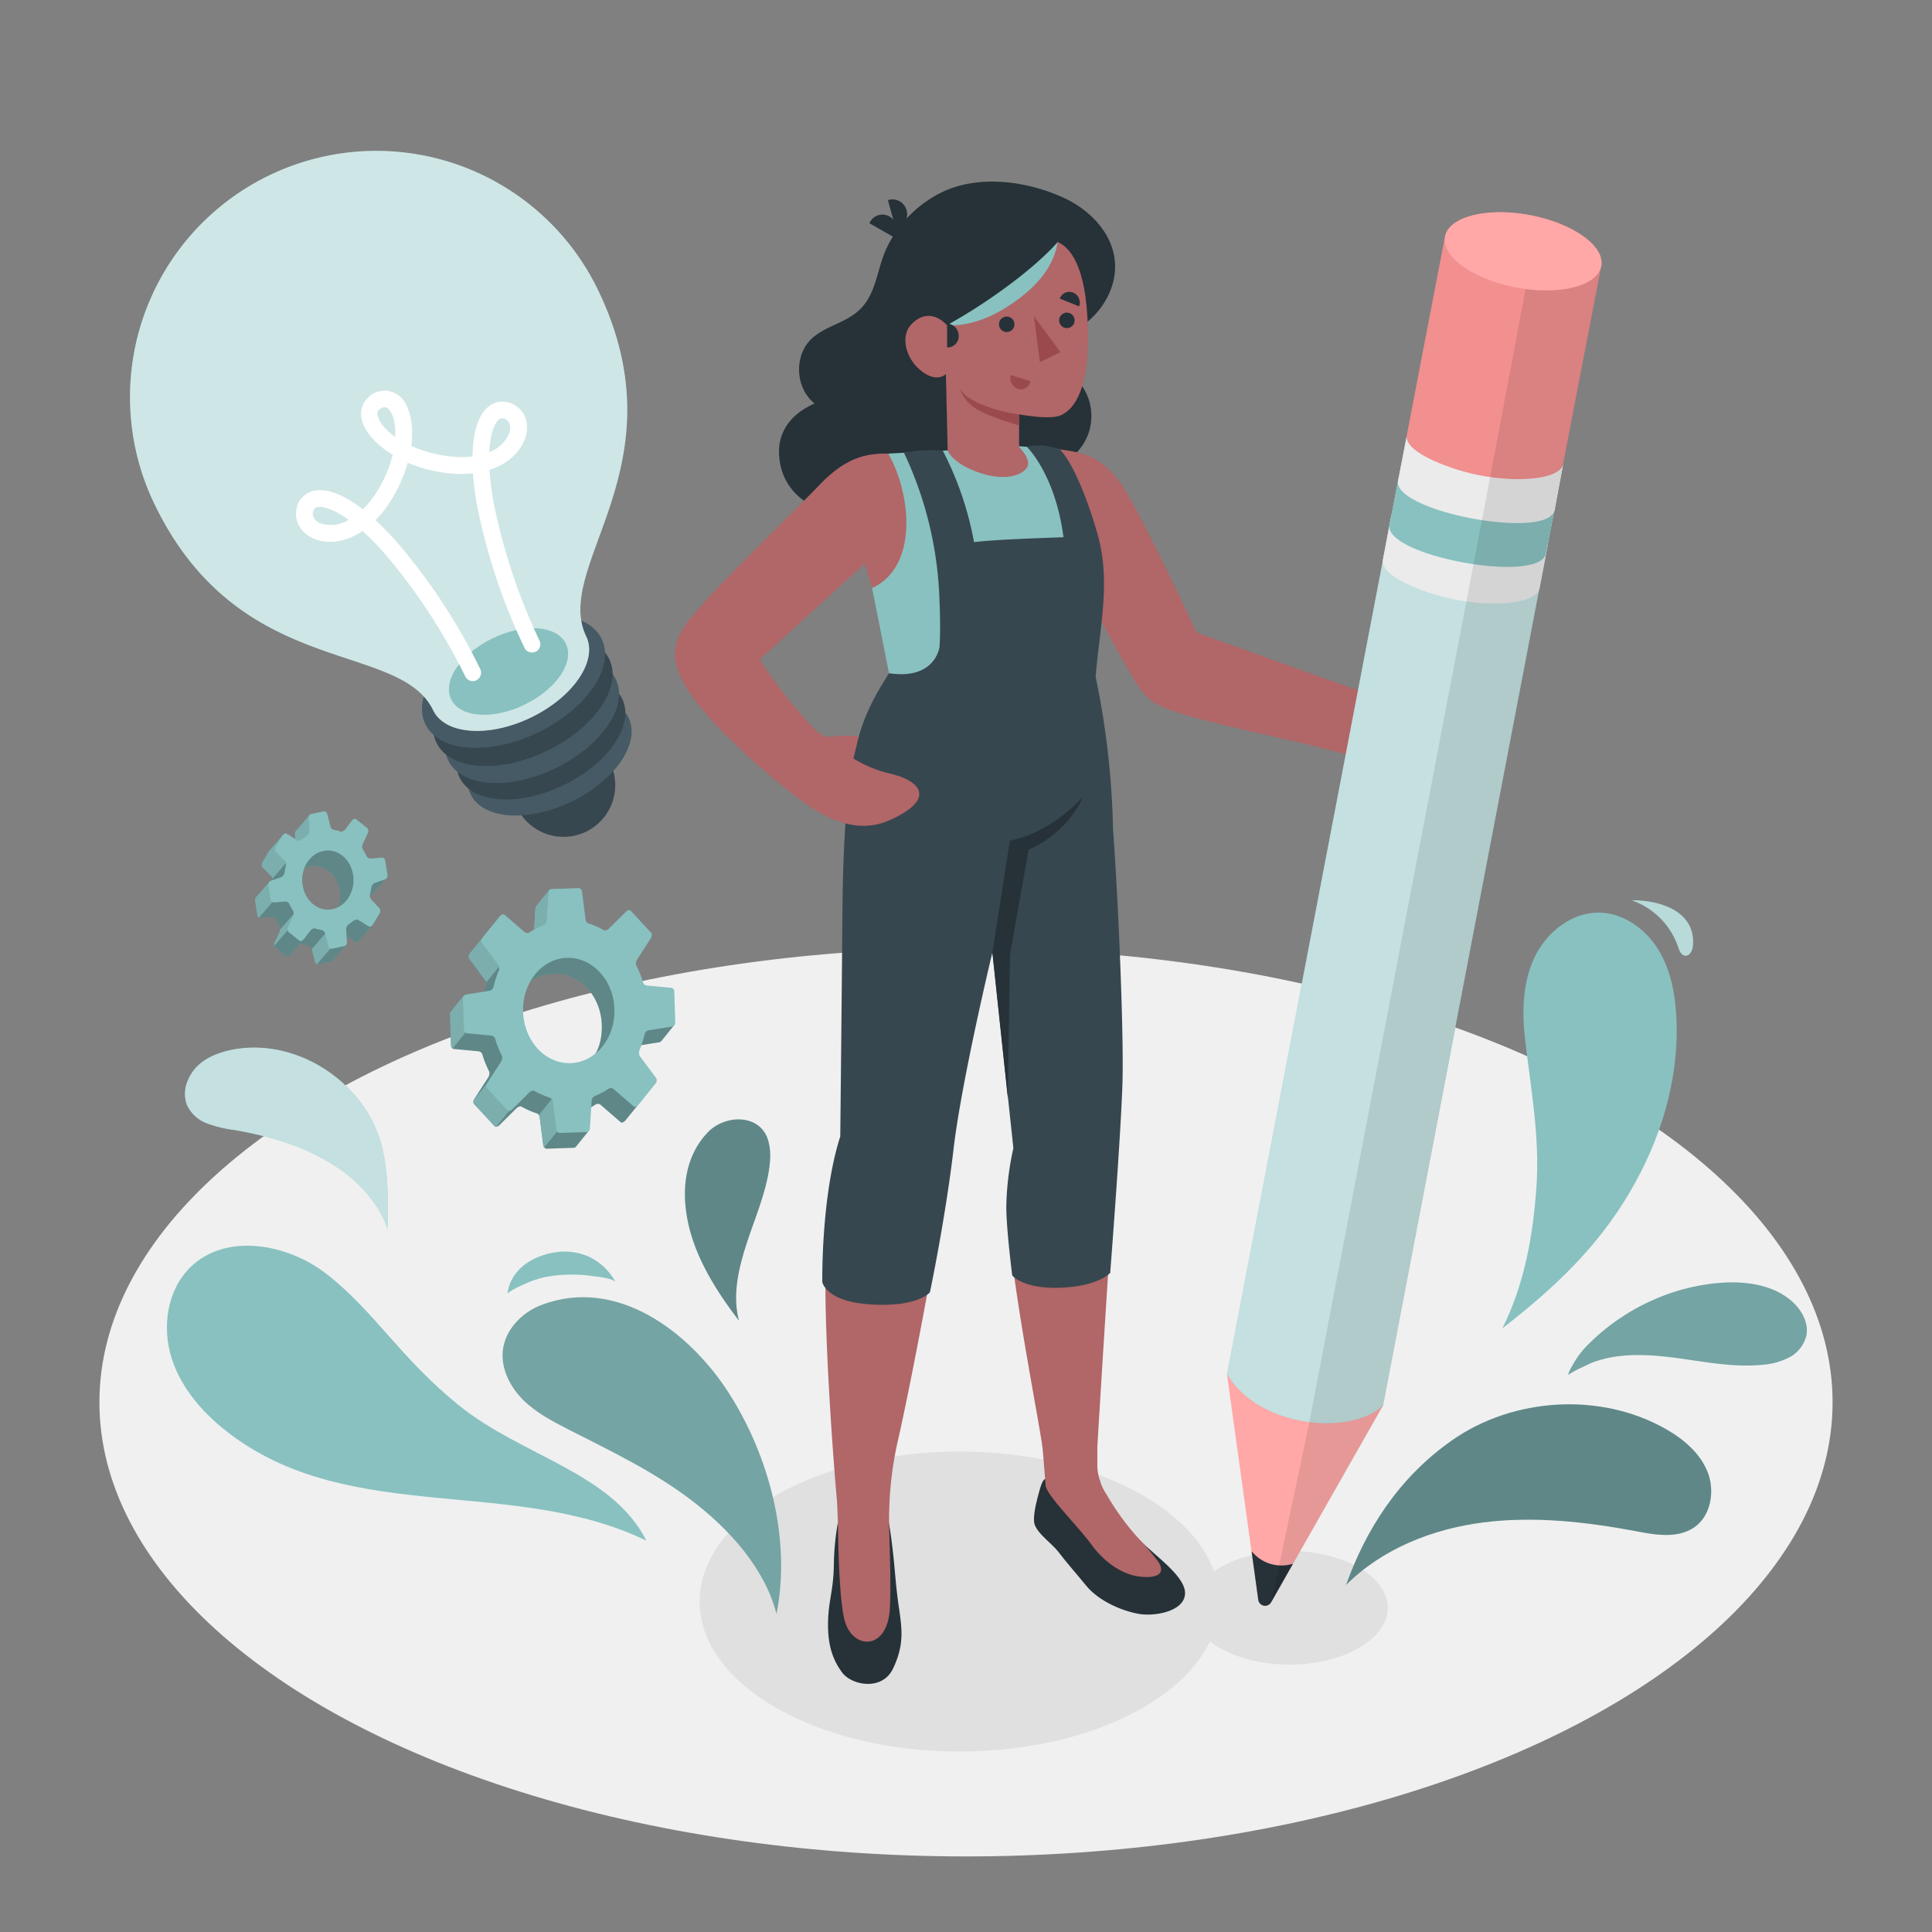 <svg xmlns="http://www.w3.org/2000/svg" viewBox="0 0 500 500"><rect x="0" y="0" width="500" height="500" fill="#808080" stroke="none"/><g id="freepik--Floor--inject-31"><ellipse id="freepik--floor--inject-31" cx="250" cy="362.91" rx="224.27" ry="117.53" style="fill:#f0f0f0"></ellipse></g><g id="freepik--Shadows--inject-31"><ellipse id="freepik--Shadow--inject-31" cx="333.67" cy="416.09" rx="25.48" ry="14.71" style="fill:#e0e0e0"></ellipse><ellipse id="freepik--shadow--inject-31" cx="248.3" cy="414.48" rx="67.24" ry="38.82" style="fill:#e0e0e0"></ellipse></g><g id="freepik--Character--inject-31"><g id="freepik--character--inject-31"><path d="M264.92,97.14a39.25,39.25,0,0,0-2.06,3.39c-2.16,4.26-2.28,9.39-3.64,14s-3.39,9-6.83,12.34a25.48,25.48,0,0,1-12.67,6.34,58,58,0,0,1-14.3.83,47.32,47.32,0,0,1-10.81-1.4c-7.34-2.06-12.83-7.24-13-15.52-.09-4.88,2.46-9.73,9.21-12.7-5-3.94-5.42-12.34-.8-16.73,3.09-2.93,7.58-3.86,11-6.34C227,77.09,226.64,70,229.56,64a30.8,30.8,0,0,1,14.71-14.49c9.56-4.35,21.84-2.57,31.15,1.74,6.47,3,12.13,8.73,13.05,15.8,1,7.83-4.23,15.66-11.39,19-2.64,1.23-5.49,1.94-8.19,3.06a2.33,2.33,0,0,0-1,.64,2.92,2.92,0,0,0-.38,1.44A14.13,14.13,0,0,1,264.92,97.14Z" style="fill:#263238"></path><circle cx="268.81" cy="107.65" r="13.64" transform="translate(-2.07 5.33) rotate(-1.13)" style="fill:#263238"></circle><path d="M383.92,190a71.78,71.78,0,0,1-11.59-3.42s7.47-1.54,8-4.68c.69-3.88-4.11-.17-10.82-1.12-5.92-.85-11,.24-14-.65l-45.86-16.44s-16.22-35.09-20.84-40.23-7.63-6.25-14.55-7.16l2.59,29.13s12.48,23.59,16,29.34,4.29,7.16,12.67,9.88c11,3.58,40.26,8.9,48.69,12.58,11,4.77,23.34,9.49,30,5.87,3-1.63,4.55-4.56,5.44-6.5C390.85,193.84,387.86,190.71,383.92,190Z" style="fill:#b16668"></path><path d="M245.07,84.16a140.74,140.74,0,0,0,14.65-9.36c9.93-7.17,14-12.17,14-12.17s1.56,11.78-6.54,18.63-20.12,7.2-20.43,7.24S245.07,84.16,245.07,84.16Z" style="fill:#88C1C0"></path><path d="M231.79,61.64,225,57.77A3.69,3.69,0,0,1,230.18,56,4.32,4.32,0,0,1,231.79,61.64Z" style="fill:#263238"></path><path d="M231.92,59.56l-2.13-7.76a3.75,3.75,0,0,1,4.83,2.63A4.27,4.27,0,0,1,231.92,59.56Z" style="fill:#263238"></path><path d="M282.56,385.31l2-2.51c1,5.82,6.5,12.31,11.8,17.15,4.21,3.84,10.49,8.54,10.33,12.48-.2,4.7-8,5.94-11.93,5.25-4.57-.81-10.48-3.4-13.7-7.36-2.26-2.78-5.46-6.43-7.08-8.61s-5.34-4.63-6.21-7.16c-.48-1.39.09-4.43.76-7,.62-2.36,1.29-5,2.1-4.73v1.46c1,1.07,5.41,2.49,8.43,2.6C281,387,282.58,386.8,282.56,385.31Z" style="fill:#263238"></path><path d="M216.8,394.33a66.14,66.14,0,0,0-1,10.8c-.13,6.55-1.33,8.88-1.49,14.25-.18,6.15,1.1,10,3.6,13.42s10.45,4.88,13.22-1,2.41-9.66,1.52-15.69c-.91-6.23-1-9.67-1.56-14.43-.46-4.18-1-7.37-1-7.37Z" style="fill:#263238"></path><path d="M214.05,319.63c1.53-15.8,3.8-22.43,4.1-26,0,0,2.39-37.08,1.45-68.46-.46-15.11-.8-31.76,10.11-49.68l50.53-.74c5.65,21,11.32,97.6,9.05,120.2-1.33,13.13-5.3,79.46-5.3,79.46v5.28a14.46,14.46,0,0,0,2.48,7.23,64.06,64.06,0,0,0,8.42,11.48,61,61,0,0,1,4.16,4.87c3.26,3.8.69,5.39-4.33,4.72-5.29-.71-9.73-4.81-12.06-8-3.48-4.81-11.36-12.54-12-15.31l-.06,0v-.33h0s-.32-4.19-.75-9.19-8.65-45.63-8.84-60.2c-.08-6.94,1.75-17.26,1.75-17.26L257,244.26s-9,38.21-11,54.4c-1.77,14.07-9.39,55.54-13.64,74.24a91.67,91.67,0,0,0-2.26,21.4v.05c0,2.08.69,18.66.06,23.35-1.31,9.8-10,8.93-11.71,1.11-1.45-6.65-1.53-21.93-1.6-24.48-.05-1.84-.14-3.88-.25-6.06C216.42,386.93,212.27,338,214.05,319.63Z" style="fill:#b16668"></path><path d="M244,116.64l-14.09.75c2.76,16.41-5,30.85-5,30.85l5.17,26c-.28.46.77,4.17-1.18,8.86,9,12,40.74,15.61,55.13,5a117.14,117.14,0,0,0-1.8-12.33l2.73-15.4c-.27-12.45-8.5-36.19-10.69-44.14l-11.92-.83Z" style="fill:#88C1C0"></path><path d="M273.73,62.63c4,1.76,7.9,7.95,7.84,25.27-.05,14.67-4.55,18.39-6.83,19.48s-6.71.54-11-.13v8.44s3.24,3.17,2.11,5.18-5.33,3.69-11.84,1.65c-7.38-2.32-8.75-5.86-8.75-5.86l-.46-19.85s-2.49,2.61-6.85-1.21c-3.61-3.16-4.9-8.58-2.2-11.55s6.19-3.21,9.33.11c0,0,6.56.9,15.22-4.53C269.15,74.07,272.86,68.26,273.73,62.63Z" style="fill:#b16668"></path><path d="M274.11,82.91a2,2,0,1,0,2-2A2,2,0,0,0,274.11,82.91Z" style="fill:#263238"></path><path d="M258.54,83.88a2,2,0,1,0,2-1.95A2,2,0,0,0,258.54,83.88Z" style="fill:#263238"></path><path d="M261.58,97.06l5.15,1.6a2.62,2.62,0,0,1-3.29,2A3,3,0,0,1,261.58,97.06Z" style="fill:#9a4a4d"></path><path d="M279.27,79.28l-5-2a2.6,2.6,0,0,1,3.48-1.54A2.79,2.79,0,0,1,279.27,79.28Z" style="fill:#263238"></path><path d="M245.11,83.72l0,6.2a2.89,2.89,0,0,0,3-3A3.2,3.2,0,0,0,245.11,83.72Z" style="fill:#263238"></path><polygon points="267.56 81.8 269.13 93.72 274.44 91.14 267.56 81.8" style="fill:#9a4a4d"></polygon><path d="M263.72,107.25c-4.55-.53-13.92-3.14-15.45-7a10,10,0,0,0,3.36,4.84c2.84,2.43,12.09,5,12.09,5Z" style="fill:#9a4a4d"></path><path d="M288.05,214.48a212.73,212.73,0,0,0-4.5-39.35c1.11-13.15,3.95-24.6.54-36.72-2-7.22-6-18.24-9.84-22.15,0,0-4.58-1.74-8.46-.59,0,0,7.32,7.09,9.44,23.36-5.51.22-16.57.53-23.15,1.26A84.75,84.75,0,0,0,244,116.64a36.41,36.41,0,0,0-10.05.54,96.19,96.19,0,0,1,9.12,36.5c.19,4.3.35,9.1.09,13.62,0,0-.91,8.74-13.09,6.93-7.59,12.15-11.81,20.16-12.07,64-.07,11.42-.54,55.89-.54,55.89-5,15.51-4.65,37.66-4.65,37.66s.85,5.17,12.86,5.83,15-3.18,15-3.18,4-19.09,6.1-37,10.07-51,10.07-51l5.42,50.72a75.15,75.15,0,0,0-1.83,15.08c0,6,1.54,17.86,1.54,17.86s2.78,3.56,12.58,3.17,12.77-3.84,12.77-3.84,2.69-34.39,3.17-49C290.87,268.42,289.53,234.89,288.05,214.48Z" style="fill:#37474f"></path><path d="M230.4,200.22a32.18,32.18,0,0,1-9.56-3.93l1.4-5.72a32.9,32.9,0,0,0-7.55.12c-1.57.14-3-1.09-4.36-2.47-.83-.87-8.75-9.38-13.7-17.6l27.15-24.74,1.9,6.33c12.23-5.65,10-24.79,4.19-34.82-5.83-.12-11.07,1.13-17.68,8-6.77,7.09-29.3,28.64-34.54,36s-5.56,14.64,16.38,34.74a166.21,166.21,0,0,0,14.75,12.08c12.18,8.35,19.2,5.39,23.83,2.89C241.51,206.32,238.11,202.05,230.4,200.22Z" style="fill:#b16668"></path><path d="M256.82,246.5l4.54-28.95s9.78-1.41,18.84-11.26c0,0-3,8.62-14,13.65l-4.81,27.19-.57,37Z" style="fill:#263238"></path></g></g><g id="freepik--light-bulb--inject-31"><g id="freepik--Light--inject-31"><path d="M157.9,197.39A13.38,13.38,0,1,1,140,191.16,13.36,13.36,0,0,1,157.9,197.39Z" style="fill:#37474f"></path><path d="M131.79,211c-10.2-.76-13.8-8.22-8-16.68s18.68-14.71,28.88-14,13.81,8.21,8.06,16.67S142,211.73,131.79,211Z" style="fill:#455a64"></path><path d="M129.25,206.84c-10.52-.78-14.23-8.47-8.3-17.19s19.25-15.16,29.77-14.38,14.23,8.47,8.3,17.19S139.76,207.61,129.25,206.84Z" style="fill:#37474f"></path><path d="M126.63,202.58c-10.84-.8-14.67-8.73-8.56-17.72s19.85-15.62,30.69-14.82,14.66,8.73,8.55,17.71S137.46,203.38,126.63,202.58Z" style="fill:#455a64"></path><path d="M123.92,198.19c-11.17-.83-15.12-9-8.82-18.26s20.46-16.11,31.63-15.28,15.12,9,8.82,18.26S135.09,199,123.92,198.19Z" style="fill:#37474f"></path><path d="M121.26,193.49c-11.4-.84-15.43-9.18-9-18.63s20.87-16.43,32.27-15.59,15.43,9.18,9,18.63S132.66,194.33,121.26,193.49Z" style="fill:#455a64"></path><path d="M69.63,45.41A63.71,63.71,0,0,0,40,130.5c22,45.55,63.24,35,72.11,53.32,1.41,2.93,4.75,4.92,9.7,5.28,9.88.73,22.42-5.32,28-13.52,2.79-4.1,3.31-8,1.9-10.88h0c-8.87-18.36,25.06-44.08,3.06-89.63A63.72,63.72,0,0,0,69.63,45.41Z" style="fill:#88C1C0"></path><g style="opacity:0.6"><path d="M69.63,45.41A63.71,63.71,0,0,0,40,130.5c22,45.55,63.24,35,72.11,53.32,1.41,2.93,4.75,4.92,9.7,5.28,9.88.73,22.42-5.32,28-13.52,2.79-4.1,3.31-8,1.9-10.88h0c-8.87-18.36,25.06-44.08,3.06-89.63A63.72,63.72,0,0,0,69.63,45.41Z" style="fill:#fff"></path></g><path d="M124.05,184.94c-7.44-.55-10.06-6-5.87-12.15s13.62-10.72,21-10.17,10.06,6,5.87,12.15S131.48,185.49,124.05,184.94Z" style="fill:#88C1C0"></path><path d="M138.6,168.66a2.16,2.16,0,0,1-2.86-1A154.54,154.54,0,0,1,123.92,133a78.16,78.16,0,0,1-1.54-10.5,29.52,29.52,0,0,1-6.16,0,37.7,37.7,0,0,1-10.7-2.73A37.36,37.36,0,0,1,101,129.79a29,29,0,0,1-3.81,4.83,77.93,77.93,0,0,1,7.26,7.74,154,154,0,0,1,19.86,30.85,2.19,2.19,0,0,1-1.06,2.86,2.16,2.16,0,0,1-2.87-1.07,153.86,153.86,0,0,0-19.26-29.89,72.16,72.16,0,0,0-7.29-7.68c-4.43,3-9,3.4-12.39,2.06s-5.3-4.4-4.72-7.63A5.73,5.73,0,0,1,81,127.08c3.36-.87,7.87.83,12.92,4.73a23.83,23.83,0,0,0,3.48-4.34,33.07,33.07,0,0,0,4.24-9.76c-4.63-2.81-7.56-6.38-8.12-9.57A6.08,6.08,0,0,1,104,103.08c2.15,2.43,3.12,7,2.44,12.32a33.07,33.07,0,0,0,10.28,2.74,24.55,24.55,0,0,0,5.57,0c.09-6.38,1.55-11,4.33-13.07a5.79,5.79,0,0,1,6.37-.34c2.89,1.55,4.11,4.94,3,8.44s-4.24,6.81-9.31,8.43a70.56,70.56,0,0,0,1.48,10.48,153.44,153.44,0,0,0,11.44,33.67,2.17,2.17,0,0,1-.94,2.91ZM81.75,131.37c-.33.16-.62.48-.76,1.27-.32,1.75,1.48,2.6,2,2.82a8.63,8.63,0,0,0,7.23-.93c-3.92-2.81-6.8-3.63-8.21-3.26A1.18,1.18,0,0,0,81.75,131.37ZM126.62,117a8.7,8.7,0,0,0,5.23-5.09c.17-.57.63-2.51-.95-3.35-.91-.49-1.38-.29-1.73,0C128,109.39,126.86,112.15,126.62,117Zm-27.9-11.33a1.44,1.44,0,0,0-1,1.76c.29,1.64,1.88,3.74,4.57,5.66.17-3.3-.49-5.86-1.59-7.1A1.45,1.45,0,0,0,98.72,105.64Z" style="fill:#fff"></path></g></g><g id="freepik--Pencil--inject-31"><g id="freepik--pencil--inject-31"><path d="M357.94,363.67l-29,51a1.79,1.79,0,0,1-3.32-.64l-8.09-58.45Z" style="fill:#ffa8a7"></path><path d="M325.64,414.05a1.79,1.79,0,0,0,3.32.64l5.66-10h0a9.88,9.88,0,0,1-10-2.47l-.71-.71Z" style="fill:#263238"></path><path d="M364.12,112.52l-1,5.33-1.26,6.43L317.55,355.59c3.35,5.7,9.22,9.38,15.53,11.24,9.59,2.86,20.23,1.54,24.83-3.16L402.17,132.5l2.36-12.31C402.56,128.07,362.25,120.45,364.12,112.52Z" style="fill:#88C1C0"></path><path d="M364.12,112.52l-1,5.33-1.26,6.43L317.55,355.59c3.35,5.7,9.22,9.38,15.53,11.24,9.59,2.86,20.23,1.54,24.83-3.16L402.17,132.5l2.36-12.31C402.56,128.07,362.25,120.45,364.12,112.52Z" style="fill:#fff;opacity:0.5"></path><path d="M360.17,132.81l-2.26,11.92c-.77,3.43,6.16,7.05,14.51,9.43,11.08,3.2,24.94,2.64,26-1.9l1.68-8.78.55-3.15c-1,4.54-14.89,5.11-26,1.91-8-2.29-14.72-5.75-14.52-9.05v0A.68.68,0,0,1,360.17,132.81Z" style="fill:#ebebeb"></path><path d="M359.63,135.79c-1.81,8,38.65,15.49,40.45,7.52l2.3-11.92c-1.8,8-42.25.45-40.45-7.52Z" style="fill:#88C1C0"></path><path d="M364.12,112.52l-2.28,11.76c-1.82,7.81,37.15,15.4,40.33,8.22a1.75,1.75,0,0,0,.16-.44l2.2-11.87C402.56,128.07,362.25,120.45,364.12,112.52Z" style="fill:#ebebeb"></path><path d="M402.17,132.5l2.36-12.31c-.89,3.56-9.65,4.69-18.87,3.29l-46.8,244.63L329,414.69l29-51h0Z" style="opacity:0.1"></path><path d="M414.29,69.25c0-.13.09-.26.12-.39,1-5.18-7.29-11.08-18.45-13.19s-21,.38-22,5.54v0l-9.86,51.29c-.79,3.4,6.06,7,14.33,9.43,11.06,3.23,25,2.76,26.08-1.76,0,0,0,0,0,0L414.18,70c0-.23.07-.45.1-.69C414.29,69.32,414.28,69.29,414.29,69.25Z" style="fill:#f28f8f"></path><path d="M398.34,56.2l-12.68,67.29c9.13,1.31,18,.26,18.86-3.3,0,0,0,0,0,0L414.18,70c0-.23.07-.45.1-.69,0,0,0-.06,0-.1s.09-.26.12-.39C415.31,64.06,408.27,58.64,398.34,56.2Z" style="opacity:0.1"></path><ellipse cx="394.19" cy="65.04" rx="9.54" ry="20.57" transform="translate(257.23 440.36) rotate(-79.32)" style="fill:#ffa8a7"></ellipse></g></g><g id="freepik--Gears--inject-31"><g id="freepik--gears--inject-31"><path d="M76.58,215h0a1,1,0,0,0-.25.71l.2,3.39a1.74,1.74,0,0,1-.82,1.37c-.31.2-.61.43-.9.66-.46.39-1.07.59-1.38.4l-.23-5.4-3.49,4h0a1.89,1.89,0,0,0-.2.27L68,223c-.32.55-.38,1.2-.12,1.45l2.4,2.41a1.77,1.77,0,0,1,.19,1.46l0,.15a2.39,2.39,0,0,0-.71-.21l-3.5,4h0A1,1,0,0,0,66,233l.6,3.84a.87.87,0,0,0,.91.72l2.84-.22a1.13,1.13,0,0,1,1.06.59,14.73,14.73,0,0,0,1,1.79,1.84,1.84,0,0,1-.08,1.56l-1.16,2.47c-.26.55-.24,1.19,0,1.41l2.9,2.32c.25.21.73,0,1.1-.39h0l2.37-2.74a.78.78,0,0,1,.55-.06,10.9,10.9,0,0,0,1.68.43,1.19,1.19,0,0,1,.9.83l.88,3.4a.85.85,0,0,0,1,.57l3.06-.64a.89.89,0,0,0,.5-.31h0l3.51-4.06-3.46-.05a1.71,1.71,0,0,1,.82-1.36,9.85,9.85,0,0,0,.89-.67c.47-.38,1.08-.59,1.39-.4l2.77,1.74c.24.15.62,0,.92-.34h0l3.5-4-1.78-1.1-2.24-1.57a1.74,1.74,0,0,1-.19-1.45c.12-.52.22-1.05.29-1.58a1.56,1.56,0,0,1,.94-1.21l2.53-.87a1.07,1.07,0,0,0,.48-.33h0l3.52-4.06-3.68.71-.19-1.24a.87.87,0,0,0-.91-.73l-2.84.23a1.16,1.16,0,0,1-1.07-.6c-.29-.63-.18-1.58-.55-2.14-.21-.31-.62-.65-.36-1.2l1.16-2.47a1.3,1.3,0,0,0,0-1.42l-2.9-2.32c-.28-.23-.82,0-1.21.52l-1.5,2a1.44,1.44,0,0,1-1.33.69,9.52,9.52,0,0,0-1.67-.43A1.23,1.23,0,0,1,82,218l-.87-3.41a.81.81,0,0,0-.63-.56L80.06,211Zm11.3,15.45c.65,4.16-1.74,8.14-5.35,8.9s-6.29-2.66-6.94-6.82,1-7.5,4.58-8.25S87.23,226.28,87.88,230.44Z" style="fill:#88C1C0"></path><path d="M76.58,215h0a1,1,0,0,0-.25.71l.2,3.39a1.74,1.74,0,0,1-.82,1.37c-.31.2-.61.43-.9.66-.46.39-1.07.59-1.38.4l-.23-5.4-3.49,4h0a1.89,1.89,0,0,0-.2.27L68,223c-.32.55-.38,1.2-.12,1.45l2.4,2.41a1.77,1.77,0,0,1,.19,1.46l0,.15a2.39,2.39,0,0,0-.71-.21l-3.5,4h0A1,1,0,0,0,66,233l.6,3.84a.87.87,0,0,0,.91.72l2.84-.22a1.13,1.13,0,0,1,1.06.59,14.73,14.73,0,0,0,1,1.79,1.84,1.84,0,0,1-.08,1.56l-1.16,2.47c-.26.55-.24,1.19,0,1.41l2.9,2.32c.25.21.73,0,1.1-.39h0l2.37-2.74a.78.78,0,0,1,.55-.06,10.9,10.9,0,0,0,1.68.43,1.19,1.19,0,0,1,.9.83l.88,3.4a.85.85,0,0,0,1,.57l3.06-.64a.89.89,0,0,0,.5-.31h0l3.51-4.06-3.46-.05a1.71,1.71,0,0,1,.82-1.36,9.85,9.85,0,0,0,.89-.67c.47-.38,1.08-.59,1.39-.4l2.77,1.74c.24.15.62,0,.92-.34h0l3.5-4-1.78-1.1-2.24-1.57a1.74,1.74,0,0,1-.19-1.45c.12-.52.22-1.05.29-1.58a1.56,1.56,0,0,1,.94-1.21l2.53-.87a1.07,1.07,0,0,0,.48-.33h0l3.52-4.06-3.68.71-.19-1.24a.87.87,0,0,0-.91-.73l-2.84.23a1.16,1.16,0,0,1-1.07-.6c-.29-.63-.18-1.58-.55-2.14-.21-.31-.62-.65-.36-1.2l1.16-2.47a1.3,1.3,0,0,0,0-1.42l-2.9-2.32c-.28-.23-.82,0-1.21.52l-1.5,2a1.44,1.44,0,0,1-1.33.69,9.52,9.52,0,0,0-1.67-.43A1.23,1.23,0,0,1,82,218l-.87-3.41a.81.81,0,0,0-.63-.56L80.06,211Zm11.3,15.45c.65,4.16-1.74,8.14-5.35,8.9s-6.29-2.66-6.94-6.82,1-7.5,4.58-8.25S87.23,226.28,87.88,230.44Z" style="opacity:0.3"></path><path d="M80.68,245.63l.87,3.36a.77.77,0,0,0,.5.52l4.33-5h-.2a1.71,1.71,0,0,1,.82-1.36h0v-4.81Z" style="fill:#88C1C0"></path><path d="M80.68,245.63l.87,3.36a.77.77,0,0,0,.5.52l4.33-5h-.2a1.71,1.71,0,0,1,.82-1.36h0v-4.81Z" style="opacity:0.1"></path><path d="M77.37,237.06a9.45,9.45,0,0,1-.74-1.24l-4.16,4.79a2.27,2.27,0,0,1-.19.71l-1.16,2.47a1.75,1.75,0,0,0-.17,1l6.4-7.38Z" style="fill:#88C1C0"></path><path d="M77.37,237.06a9.45,9.45,0,0,1-.74-1.24l-4.16,4.79a2.27,2.27,0,0,1-.19.71l-1.16,2.47a1.75,1.75,0,0,0-.17,1l6.4-7.38Z" style="opacity:0.1"></path><path d="M80.06,211a1,1,0,0,0-.24.69l.21,3.4a1.74,1.74,0,0,1-.82,1.37c-.31.21-.61.42-.9.66-.47.39-1.08.59-1.39.4l-.51-.32-.09-1.46a1,1,0,0,1,.26-.71h0Z" style="fill:#88C1C0"></path><path d="M80.06,211a1,1,0,0,0-.24.69l.21,3.4a1.74,1.74,0,0,1-.82,1.37c-.31.21-.61.42-.9.66-.47.39-1.08.59-1.39.4l-.51-.32-.09-1.46a1,1,0,0,1,.26-.71h0Z" style="opacity:0.1"></path><path d="M75,221l-.16.11c-.46.39-1.07.59-1.38.4l-.23-5.4-3.49,4h0a1.89,1.89,0,0,0-.2.27L68,223c-.32.55-.38,1.2-.12,1.45l2.4,2.41a1,1,0,0,1,.22.55L75.19,222Z" style="fill:#88C1C0"></path><path d="M75,221l-.16.11c-.46.39-1.07.59-1.38.4l-.23-5.4-3.49,4h0a1.89,1.89,0,0,0-.2.27L68,223c-.32.55-.38,1.2-.12,1.45l2.4,2.41a1,1,0,0,1,.22.55L75.19,222Z" style="opacity:0.1"></path><path d="M67,237.51l4.33-5-1-4.11a3.11,3.11,0,0,0-.62-.16l-3.5,4h0A1,1,0,0,0,66,233l.6,3.84A.89.89,0,0,0,67,237.51Z" style="fill:#88C1C0"></path><path d="M67,237.51l4.33-5-1-4.11a3.11,3.11,0,0,0-.62-.16l-3.5,4h0A1,1,0,0,0,66,233l.6,3.84A.89.89,0,0,0,67,237.51Z" style="opacity:0.1"></path><path d="M83.65,210l-3.06.64a1,1,0,0,0-.77,1l.21,3.4a1.74,1.74,0,0,1-.82,1.37,9.43,9.43,0,0,0-.9.66c-.47.38-1.08.59-1.38.4l-2.77-1.74c-.31-.19-.82.1-1.15.64l-1.54,2.56c-.32.54-.38,1.19-.12,1.45l2.4,2.41a1.77,1.77,0,0,1,.19,1.46,13.58,13.58,0,0,0-.29,1.57,1.57,1.57,0,0,1-.94,1.22l-2.53.86a1.06,1.06,0,0,0-.73,1.09l.6,3.83a.87.87,0,0,0,.91.73l2.84-.23a1.13,1.13,0,0,1,1.06.6,12.77,12.77,0,0,0,1,1.78,1.86,1.86,0,0,1-.08,1.57l-1.16,2.46c-.26.56-.25,1.19,0,1.42l2.89,2.32c.29.23.83,0,1.21-.51l1.51-2c.38-.51,1-.81,1.32-.68a9.83,9.83,0,0,0,1.68.42,1.22,1.22,0,0,1,.9.84l.88,3.4a.85.85,0,0,0,1,.57l3-.64a1,1,0,0,0,.77-1l-.2-3.4a1.74,1.74,0,0,1,.82-1.37,8.19,8.19,0,0,0,.89-.66c.47-.38,1.08-.59,1.39-.4l2.77,1.74c.3.19.82-.09,1.14-.64l1.54-2.56a1.35,1.35,0,0,0,.13-1.45L96,232.72a1.77,1.77,0,0,1-.19-1.46c.12-.51.22-1,.29-1.57a1.56,1.56,0,0,1,.94-1.21l2.53-.87a1.07,1.07,0,0,0,.73-1.08l-.61-3.84a.85.85,0,0,0-.9-.73l-2.84.23a1.16,1.16,0,0,1-1.07-.6,12.73,12.73,0,0,0-1-1.78,1.86,1.86,0,0,1,.08-1.57l1.16-2.46a1.3,1.3,0,0,0,0-1.42L92.15,212c-.28-.23-.82,0-1.21.52l-1.5,2c-.39.51-1,.81-1.33.68a9.5,9.5,0,0,0-1.67-.42,1.25,1.25,0,0,1-.91-.83l-.87-3.41A.85.85,0,0,0,83.65,210Zm7.73,16.4c.65,4.16-1.74,8.14-5.35,8.89s-7-2-7.7-6.17,1.74-8.14,5.34-8.89S90.73,222.24,91.38,226.4Z" style="fill:#88C1C0"></path><path d="M142.13,230.38l-3.31,4.09h0a1.21,1.21,0,0,0-.24.63l-.45,7.21a1.5,1.5,0,0,1-.89,1.23,18.86,18.86,0,0,0-3.31,1.71,1.28,1.28,0,0,1-1.35.16l-5.33-4.62c-.27-.24-.82,0-1.22.46l-4.33,5.35c-.4.49-.55,1.14-.32,1.44l4.34,5.83a1.91,1.91,0,0,1,0,1.57c-.29.68-.54,1.39-.77,2.11l-4.92.16-3.32,4.1h0a1.09,1.09,0,0,0-.22.66l.27,8.07a.93.93,0,0,0,.74.94l6.42.6a1.2,1.2,0,0,1,.92.81,25,25,0,0,0,1.77,4.43,2,2,0,0,1-.3,1.6l-3.43,5.3c-.35.54-.43,1.19-.18,1.46l5.33,5.77c.25.27.81.14,1.25-.3l4.36-4.31c.44-.43,1-.63,1.36-.44a19.21,19.21,0,0,0,3.94,1.74,1.26,1.26,0,0,1,.76,1l.94,7.35a.89.89,0,0,0,.86.79l7-.23a.75.75,0,0,0,.56-.3h0l3.31-4.09.27-5.92q.68-.36,1.32-.78a1.25,1.25,0,0,1,1.35-.15l5.33,4.62c.27.24.82,0,1.22-.47l4.33-5.34c.4-.5.55-1.14.32-1.45l-4.34-5.83a1.89,1.89,0,0,1,0-1.56,24.47,24.47,0,0,0,1.26-3.94,1.48,1.48,0,0,1,1-1.11l6.2-1a.89.89,0,0,0,.54-.33h0l3.3-4.08-3.34-4.66a1,1,0,0,0-.74-.94l-6.42-.6c-.39,0-.65-.5-.6-1a14.21,14.21,0,0,0-.79-6.26,2,2,0,0,1,.32-1.62L165,247c.35-.54.43-1.19.18-1.46l-5.33-5.77c-.25-.27-.81-.13-1.25.3l-2.87,2.83a1.46,1.46,0,0,1-1.38.49,13.18,13.18,0,0,0-5.29-.57.84.84,0,0,1-.88-.74l-.94-7.35a.9.9,0,0,0-.86-.8l-1.76-3.47Zm13.61,34.84c.24,7.54-3.94,12.36-10.47,12.57s-12-5.83-12.27-13.36S137,252.19,143.48,252,155.49,257.69,155.74,265.22Z" style="fill:#88C1C0"></path><path d="M142.13,230.38l-3.31,4.09h0a1.21,1.21,0,0,0-.24.63l-.45,7.21a1.5,1.5,0,0,1-.89,1.23,18.86,18.86,0,0,0-3.31,1.71,1.28,1.28,0,0,1-1.35.16l-5.33-4.62c-.27-.24-.82,0-1.22.46l-4.33,5.35c-.4.49-.55,1.14-.32,1.44l4.34,5.83a1.91,1.91,0,0,1,0,1.57c-.29.68-.54,1.39-.77,2.11l-4.92.16-3.32,4.1h0a1.09,1.09,0,0,0-.22.66l.27,8.07a.93.93,0,0,0,.74.94l6.42.6a1.2,1.2,0,0,1,.92.81,25,25,0,0,0,1.77,4.43,2,2,0,0,1-.3,1.6l-3.43,5.3c-.35.54-.43,1.19-.18,1.46l5.33,5.77c.25.27.81.14,1.25-.3l4.36-4.31c.44-.43,1-.63,1.36-.44a19.21,19.21,0,0,0,3.94,1.74,1.26,1.26,0,0,1,.76,1l.94,7.35a.89.89,0,0,0,.86.79l7-.23a.75.75,0,0,0,.56-.3h0l3.31-4.09.27-5.92q.68-.36,1.32-.78a1.25,1.25,0,0,1,1.35-.15l5.33,4.62c.27.24.82,0,1.22-.47l4.33-5.34c.4-.5.55-1.14.32-1.45l-4.34-5.83a1.89,1.89,0,0,1,0-1.56,24.47,24.47,0,0,0,1.26-3.94,1.48,1.48,0,0,1,1-1.11l6.2-1a.89.89,0,0,0,.54-.33h0l3.3-4.08-3.34-4.66a1,1,0,0,0-.74-.94l-6.42-.6c-.39,0-.65-.5-.6-1a14.21,14.21,0,0,0-.79-6.26,2,2,0,0,1,.32-1.62L165,247c.35-.54.43-1.19.18-1.46l-5.33-5.77c-.25-.27-.81-.13-1.25.3l-2.87,2.83a1.46,1.46,0,0,1-1.38.49,13.18,13.18,0,0,0-5.29-.57.84.84,0,0,1-.88-.74l-.94-7.35a.9.9,0,0,0-.86-.8l-1.76-3.47Zm13.61,34.84c.24,7.54-3.94,12.36-10.47,12.57s-12-5.83-12.27-13.36S137,252.19,143.48,252,155.49,257.69,155.74,265.22Z" style="opacity:0.3"></path><path d="M129,242.31l-1.76-1.52c-.27-.24-.82,0-1.22.46l-4.33,5.35c-.4.49-.55,1.14-.32,1.44l4.34,5.83a.9.9,0,0,1,.13.39l5.56-6.87Z" style="fill:#88C1C0"></path><path d="M129,242.31l-1.76-1.52c-.27-.24-.82,0-1.22.46l-4.33,5.35c-.4.49-.55,1.14-.32,1.44l4.34,5.83a.9.9,0,0,1,.13.39l5.56-6.87Z" style="opacity:0.1"></path><path d="M139.44,288.58a1.33,1.33,0,0,1,.22.57l.94,7.35a1.07,1.07,0,0,0,.23.48l3.75-4.63-.26-9.79Z" style="fill:#88C1C0"></path><path d="M139.44,288.58a1.33,1.33,0,0,1,.22.57l.94,7.35a1.07,1.07,0,0,0,.23.48l3.75-4.63-.26-9.79Z" style="opacity:0.1"></path><path d="M122.62,284.65a1.06,1.06,0,0,0,0,1l5.33,5.77a.53.53,0,0,0,.51.12l4.27-5.26-5-8Z" style="fill:#88C1C0"></path><path d="M122.62,284.65a1.06,1.06,0,0,0,0,1l5.33,5.77a.53.53,0,0,0,.51.12l4.27-5.26-5-8Z" style="opacity:0.1"></path><path d="M117.13,271.34l5.27-6.51-.24-7.19-2.17.07-3.32,4.1h0a1.09,1.09,0,0,0-.22.66l.27,8.07A1,1,0,0,0,117.13,271.34Z" style="fill:#88C1C0"></path><path d="M117.13,271.34l5.27-6.51-.24-7.19-2.17.07-3.32,4.1h0a1.09,1.09,0,0,0-.22.66l.27,8.07A1,1,0,0,0,117.13,271.34Z" style="opacity:0.1"></path><path d="M149.69,229.85l-7,.23a.94.94,0,0,0-.81.94l-.45,7.21a1.53,1.53,0,0,1-.89,1.23,18.29,18.29,0,0,0-3.32,1.71,1.25,1.25,0,0,1-1.35.15l-5.32-4.62c-.28-.23-.83,0-1.23.47L125,242.51c-.4.5-.54,1.15-.32,1.45l4.34,5.83a1.85,1.85,0,0,1,0,1.56,25.5,25.5,0,0,0-1.26,3.94,1.46,1.46,0,0,1-1,1.11l-6.2,1a1,1,0,0,0-.76,1l.26,8.07a1,1,0,0,0,.75.94l6.41.6a1.18,1.18,0,0,1,.93.81,24.94,24.94,0,0,0,1.76,4.43,1.88,1.88,0,0,1-.3,1.6l-3.43,5.3c-.35.54-.43,1.19-.18,1.46l5.34,5.77c.25.27.81.13,1.25-.3l4.35-4.31c.44-.43,1-.63,1.36-.45a18.54,18.54,0,0,0,4,1.74,1.28,1.28,0,0,1,.76,1l.94,7.35a.89.89,0,0,0,.86.8l7-.23a1,1,0,0,0,.81-.94l.45-7.21a1.51,1.51,0,0,1,.9-1.23,19.21,19.21,0,0,0,3.31-1.71,1.25,1.25,0,0,1,1.35-.15l5.32,4.61c.28.24.83,0,1.23-.46l4.33-5.35a1.36,1.36,0,0,0,.32-1.44l-4.34-5.83a1.87,1.87,0,0,1,0-1.57,25,25,0,0,0,1.26-3.93,1.45,1.45,0,0,1,1-1.11l6.2-1a1,1,0,0,0,.76-1l-.26-8.07a.93.93,0,0,0-.75-.94l-6.41-.6a1.17,1.17,0,0,1-.92-.81,25.75,25.75,0,0,0-1.77-4.43,1.88,1.88,0,0,1,.3-1.6l3.43-5.3c.35-.54.43-1.19.18-1.46l-5.34-5.77c-.25-.27-.81-.14-1.25.3l-4.35,4.31c-.44.43-1.05.63-1.36.44a19.06,19.06,0,0,0-3.95-1.74,1.28,1.28,0,0,1-.76-1l-.94-7.35A.88.88,0,0,0,149.69,229.85ZM159,261.14c.25,7.53-4.84,13.81-11.36,14s-12-5.72-12.26-13.25,4.84-13.82,11.36-14S158.79,253.61,159,261.14Z" style="fill:#88C1C0"></path><path d="M142.14,230.38h0a1.08,1.08,0,0,0-.25.65l-.45,7.2a1.52,1.52,0,0,1-.89,1.23,18.08,18.08,0,0,0-2.31,1.1l.34-5.45a1.21,1.21,0,0,1,.24-.64h0Z" style="fill:#88C1C0"></path><path d="M142.14,230.38h0a1.08,1.08,0,0,0-.25.65l-.45,7.2a1.52,1.52,0,0,1-.89,1.23,18.08,18.08,0,0,0-2.31,1.1l.34-5.45a1.21,1.21,0,0,1,.24-.64h0Z" style="fill:#88C1C0"></path><path d="M142.14,230.38h0a1.08,1.08,0,0,0-.25.65l-.45,7.2a1.52,1.52,0,0,1-.89,1.23,18.08,18.08,0,0,0-2.31,1.1l.34-5.45a1.21,1.21,0,0,1,.24-.64h0Z" style="opacity:0.1"></path></g></g><g id="freepik--abstract-forms--inject-31"><g id="freepik--abstract-forms--inject-31"><path d="M348.3,410.25c9.36-9.41,22.4-14.57,35.57-16.25s26.54-.16,39.59,2.28c5.05,1,10.72,1.91,15-1s5.42-9.35,3.49-14.27-6.24-8.56-10.83-11.17c-16.83-9.59-39.41-8.22-55.29,2.88-14,9.79-22.44,23.38-27.49,37.53" style="fill:#88C1C0"></path><path d="M348.3,410.25c9.36-9.41,22.4-14.57,35.57-16.25s26.54-.16,39.59,2.28c5.05,1,10.72,1.91,15-1s5.42-9.35,3.49-14.27-6.24-8.56-10.83-11.17c-16.83-9.59-39.41-8.22-55.29,2.88-14,9.79-22.44,23.38-27.49,37.53" style="opacity:0.3"></path><path d="M419.81,350.88a30.77,30.77,0,0,0-7.52,1.67c-1.1.4-2.11,1-3.17,1.45a27.24,27.24,0,0,0-3.31,1.82,9.35,9.35,0,0,1,1-2.19,23.09,23.09,0,0,1,4.3-5.76,55.36,55.36,0,0,1,19.24-12.48A52.53,52.53,0,0,1,445.21,332c6.74-.51,14.1.52,19,5.21,2.27,2.19,3.89,5.36,3.27,8.45a8.66,8.66,0,0,1-4.37,5.6,17.73,17.73,0,0,1-7,1.94c-6,.6-12.12-.28-18.13-1.17S425.85,350.29,419.81,350.88Z" style="fill:#88C1C0"></path><path d="M419.81,350.88a30.77,30.77,0,0,0-7.52,1.67c-1.1.4-2.11,1-3.17,1.45a27.24,27.24,0,0,0-3.31,1.82,9.35,9.35,0,0,1,1-2.19,23.09,23.09,0,0,1,4.3-5.76,55.36,55.36,0,0,1,19.24-12.48A52.53,52.53,0,0,1,445.21,332c6.74-.51,14.1.52,19,5.21,2.27,2.19,3.89,5.36,3.27,8.45a8.66,8.66,0,0,1-4.37,5.6,17.73,17.73,0,0,1-7,1.94c-6,.6-12.12-.28-18.13-1.17S425.85,350.29,419.81,350.88Z" style="opacity:0.15"></path><path d="M421.7,308.69c-8.49,14.41-19.87,25-32.89,35.08,5.76-11.49,7.95-24.07,8.83-36.77s-1.48-25.41-2.95-38c-.83-7.14-.66-14.65,2.41-21.16s9.57-11.76,16.76-11.66c6.3.09,12.06,4.25,15.34,9.63s4.42,11.81,4.67,18.11C434.51,279.72,429.74,295.05,421.7,308.69Z" style="fill:#88C1C0"></path><path d="M422.28,233a19.37,19.37,0,0,1,12,12c.33,1,.79,2.21,1.83,2.32,1.19.13,1.9-1.3,2-2.48C439,235.54,429,232.9,422.28,233Z" style="fill:#88C1C0"></path><path d="M422.28,233a19.37,19.37,0,0,1,12,12c.33,1,.79,2.21,1.83,2.32,1.19.13,1.9-1.3,2-2.48C439,235.54,429,232.9,422.28,233Z" style="fill:#fff;opacity:0.4"></path><path d="M179.06,388.35c9.55,7.31,18.82,17.36,21.9,29.33,3.8-19.24-1.85-40.72-12.24-57-10-15.71-28.92-30.46-48.64-22.94-5,1.92-9.33,6.36-9.94,11.71-.53,4.73,1.83,9.42,5.19,12.78s7.66,5.61,11.89,7.77C158.16,375.56,169.32,380.89,179.06,388.35Z" style="fill:#88C1C0"></path><path d="M179.06,388.35c9.55,7.31,18.82,17.36,21.9,29.33,3.8-19.24-1.85-40.72-12.24-57-10-15.71-28.92-30.46-48.64-22.94-5,1.92-9.33,6.36-9.94,11.71-.53,4.73,1.83,9.42,5.19,12.78s7.66,5.61,11.89,7.77C158.16,375.56,169.32,380.89,179.06,388.35Z" style="opacity:0.15"></path><path d="M199.28,300.35c-.4,6.31-3.44,13.83-5.12,18.71-2.52,7.33-4.9,15.22-2.92,22.71-5.27-6.84-10.27-14.65-12.59-23-2.43-8.81-2.13-18.84,4.61-25.8,4.39-4.53,13.49-4.84,15.56,2.22A15.11,15.11,0,0,1,199.28,300.35Z" style="fill:#88C1C0"></path><path d="M199.28,300.35c-.4,6.31-3.44,13.83-5.12,18.71-2.52,7.33-4.9,15.22-2.92,22.71-5.27-6.84-10.27-14.65-12.59-23-2.43-8.81-2.13-18.84,4.61-25.8,4.39-4.53,13.49-4.84,15.56,2.22A15.11,15.11,0,0,1,199.28,300.35Z" style="opacity:0.3"></path><path d="M60,371.47c31.31,23.2,73,10.66,107.28,27.25-8.92-17.69-32.27-21.81-48.7-35.16C103.43,351.24,97,339.5,84.66,329.82c-10.18-8-26.2-10.89-35.43-1.83-6.06,6-7.38,15.66-4.74,23.74S53.17,366.41,60,371.47Z" style="fill:#88C1C0"></path><path d="M92.74,284.52A32.08,32.08,0,0,1,99,297.32c1.56,6.79,1.45,13.83,1.34,20.79-2.23-6.44-7-11.79-12.6-15.65-8-5.53-17.47-8.33-27-10a32.53,32.53,0,0,1-7.13-1.71,9.3,9.3,0,0,1-5.26-4.85,8.51,8.51,0,0,1,.25-6.27c2-4.89,6.69-7,11.65-8C72.5,269.33,85.15,275,92.74,284.52Z" style="fill:#88C1C0"></path><path d="M92.74,284.52A32.08,32.08,0,0,1,99,297.32c1.56,6.79,1.45,13.83,1.34,20.79-2.23-6.44-7-11.79-12.6-15.65-8-5.53-17.47-8.33-27-10a32.53,32.53,0,0,1-7.13-1.71,9.3,9.3,0,0,1-5.26-4.85,8.51,8.51,0,0,1,.25-6.27c2-4.89,6.69-7,11.65-8C72.5,269.33,85.15,275,92.74,284.52Z" style="fill:#fff;opacity:0.5"></path><path d="M143.51,324.13a15.39,15.39,0,0,1,8.64,1,15.19,15.19,0,0,1,7.2,6.74c-.56-1.06-5-1.5-6.11-1.64a37.91,37.91,0,0,0-11.55.16,25.36,25.36,0,0,0-5.64,1.79c-.7.31-4.64,2-4.69,2.77.22-3.64,2.76-6.85,5.93-8.66A18.38,18.38,0,0,1,143.51,324.13Z" style="fill:#88C1C0"></path></g></g></svg>